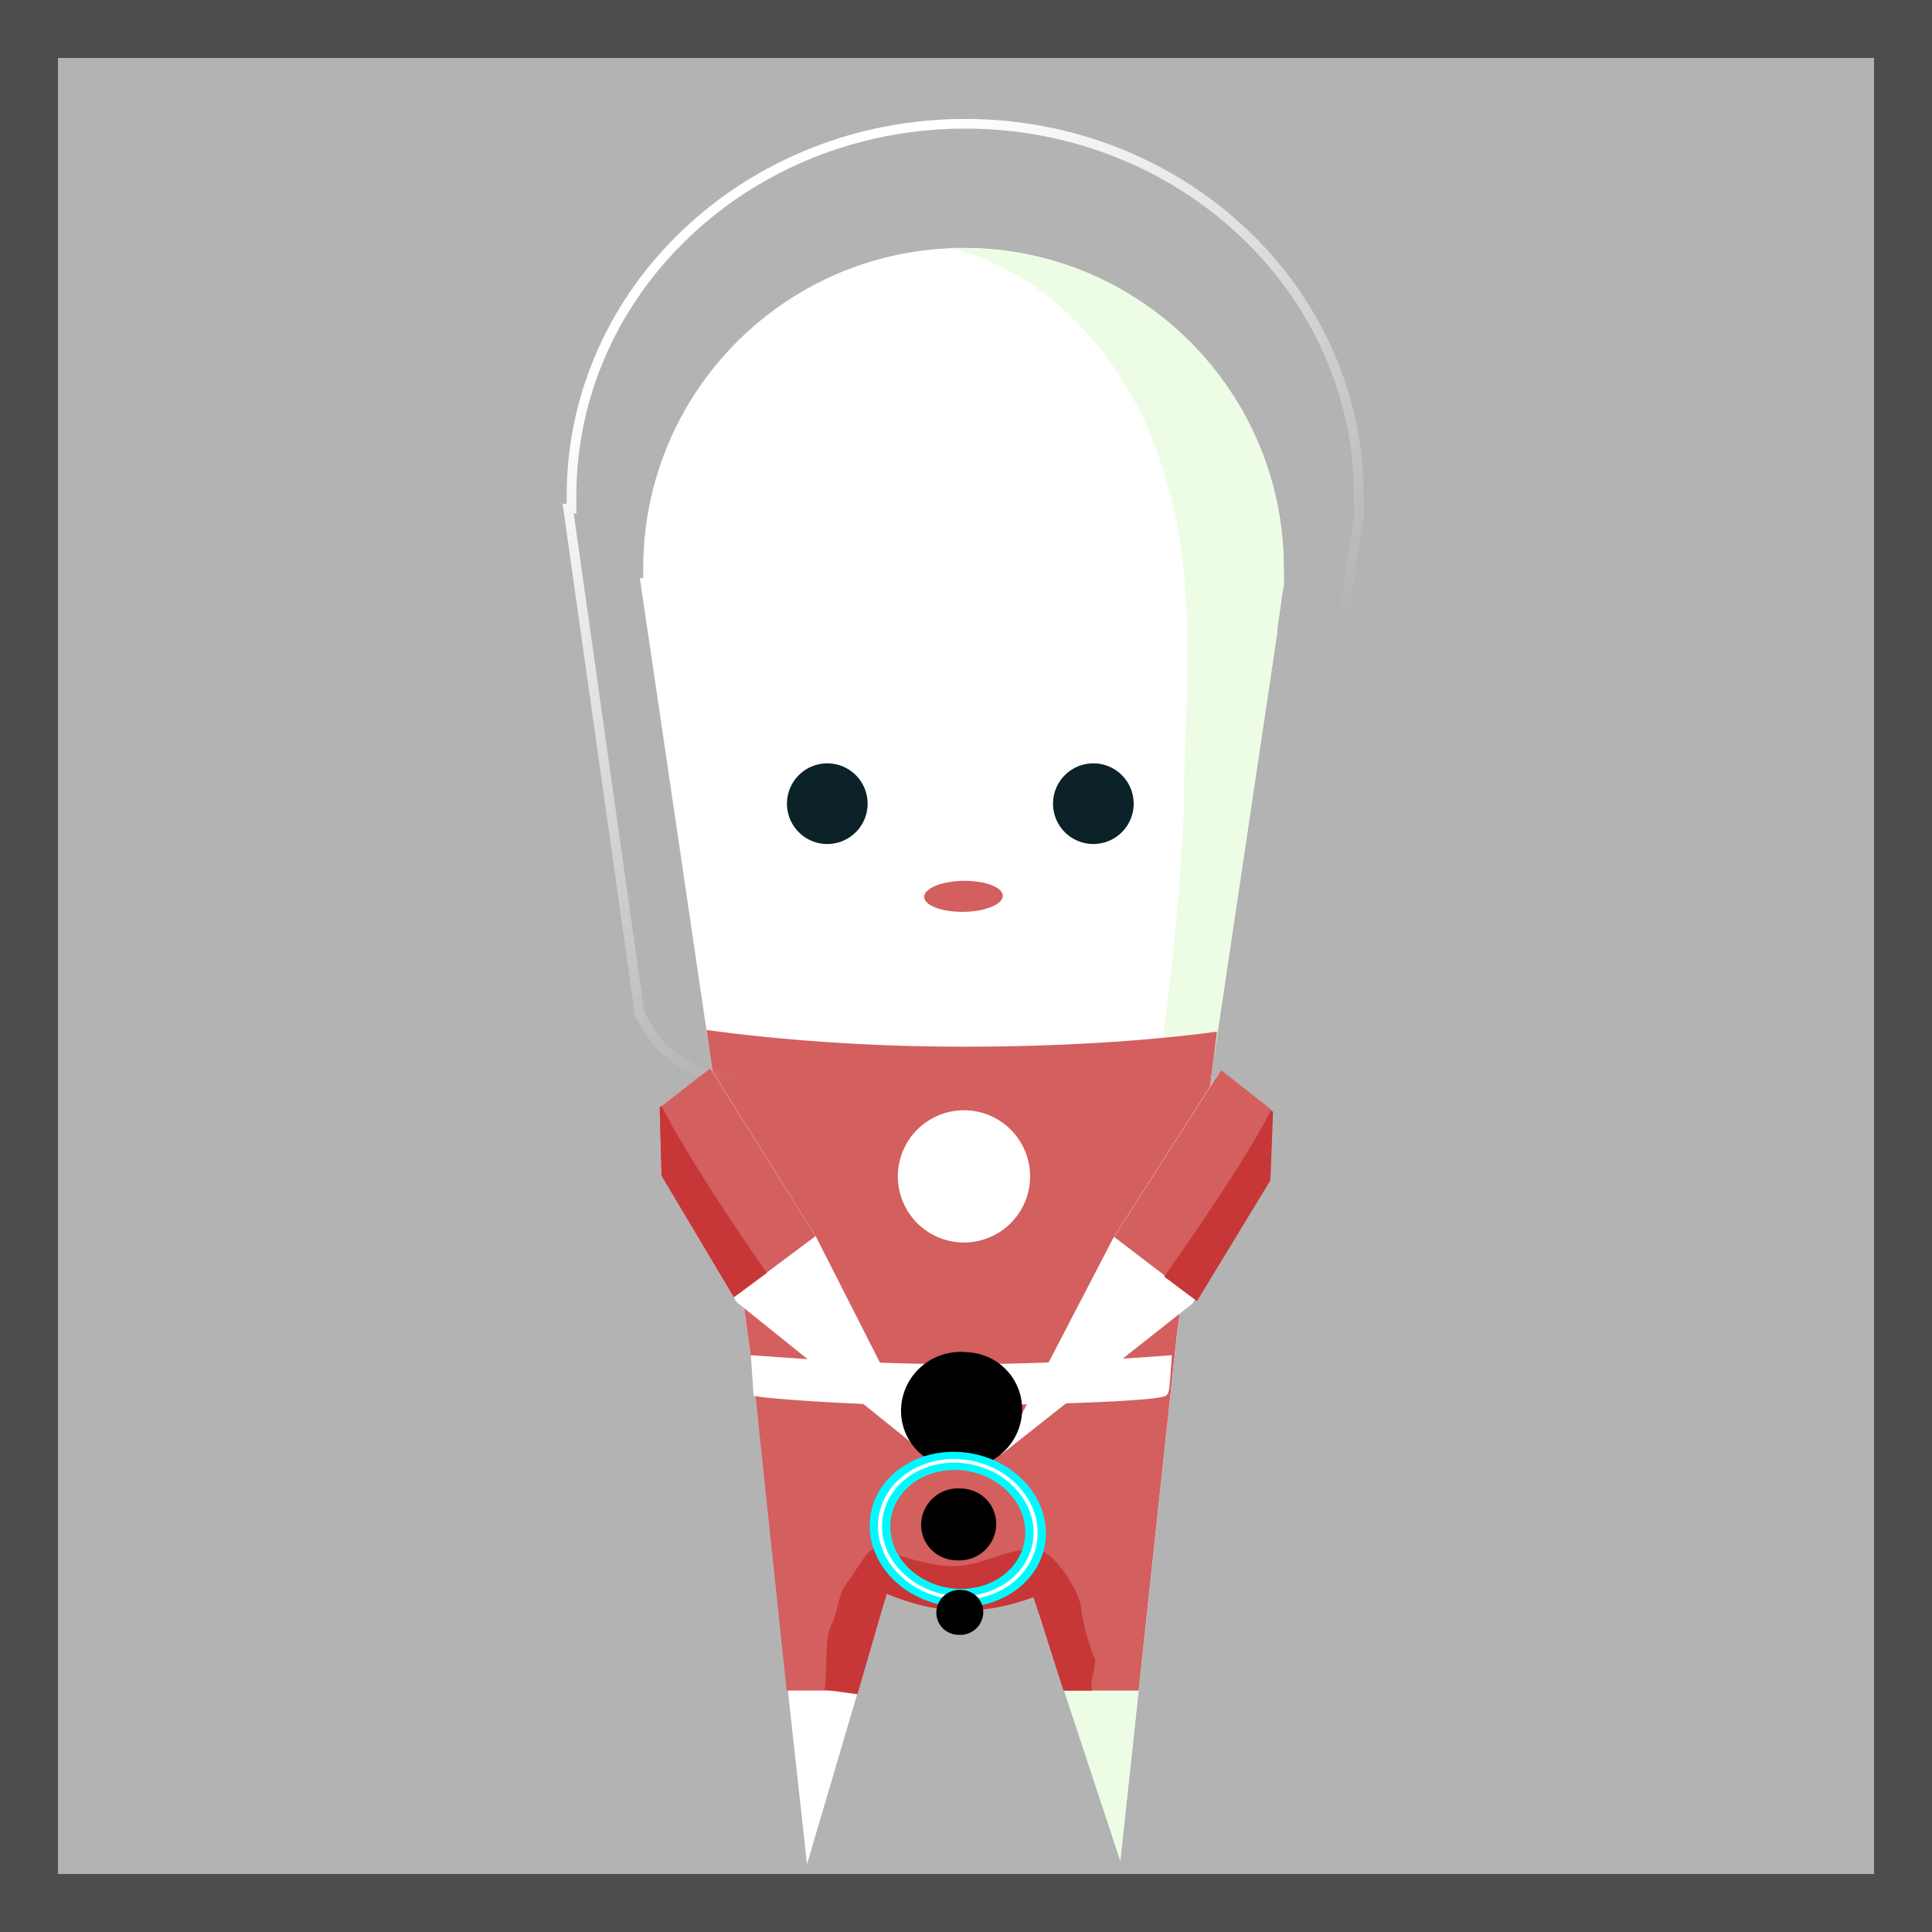 <?xml version="1.0" encoding="UTF-8" standalone="no"?>
<!-- Created with Inkscape (http://www.inkscape.org/) -->

<svg
   xmlns:dc="http://purl.org/dc/elements/1.1/"
   xmlns:cc="http://creativecommons.org/ns#"
   xmlns:rdf="http://www.w3.org/1999/02/22-rdf-syntax-ns#"
   xmlns:svg="http://www.w3.org/2000/svg"
   xmlns="http://www.w3.org/2000/svg"
   xmlns:xlink="http://www.w3.org/1999/xlink"
   xmlns:sodipodi="http://sodipodi.sourceforge.net/DTD/sodipodi-0.dtd"
   xmlns:inkscape="http://www.inkscape.org/namespaces/inkscape"
   width="100"
   height="100"
   id="svg2"
   version="1.1"
   inkscape:version="0.48.1 r9760"
   sodipodi:docname="shoot.svg"
   inkscape:export-filename="0004.png"
   inkscape:export-xdpi="90"
   inkscape:export-ydpi="90"
   style="display:inline">
  <defs
     id="defs4">
    <linearGradient
       inkscape:collect="always"
       id="linearGradient3942">
      <stop
         style="stop-color:#ffffff;stop-opacity:1;"
         offset="0"
         id="stop3944" />
      <stop
         style="stop-color:#ffffff;stop-opacity:0;"
         offset="1"
         id="stop3946" />
    </linearGradient>
    <filter
       inkscape:collect="always"
       id="filter4320"
       x="-0.168"
       width="1.336"
       y="-0.168"
       height="1.336"
       color-interpolation-filters="sRGB">
      <feGaussianBlur
         inkscape:collect="always"
         stdDeviation="0.21"
         id="feGaussianBlur4322" />
    </filter>
    <linearGradient
       inkscape:collect="always"
       xlink:href="#linearGradient3942-3"
       id="linearGradient3090-1"
       gradientUnits="userSpaceOnUse"
       gradientTransform="matrix(0.761,0.04,-0.04,0.761,-35.362,-27.974)"
       x1="67.625"
       y1="38.5"
       x2="81.488"
       y2="58.169" />
    <linearGradient
       inkscape:collect="always"
       id="linearGradient3942-3">
      <stop
         style="stop-color:#ffffff;stop-opacity:1;"
         offset="0"
         id="stop3944-81" />
      <stop
         style="stop-color:#ffffff;stop-opacity:0;"
         offset="1"
         id="stop3946-3" />
    </linearGradient>
    <filter
       inkscape:collect="always"
       id="filter4320-0"
       x="-0.168"
       width="1.336"
       y="-0.168"
       height="1.336"
       color-interpolation-filters="sRGB">
      <feGaussianBlur
         inkscape:collect="always"
         stdDeviation="0.21"
         id="feGaussianBlur4322-9" />
    </filter>
    <linearGradient
       inkscape:collect="always"
       xlink:href="#linearGradient3942"
       id="linearGradient3050"
       gradientUnits="userSpaceOnUse"
       gradientTransform="matrix(2.124,0,0,2.124,-102.478,-70.675)"
       x1="67.625"
       y1="38.5"
       x2="81.488"
       y2="58.169" />
    <linearGradient
       gradientTransform="matrix(2.763,0,0,2.763,4.369,-65.298)"
       y2="11"
       x2="25.159"
       y1="1.312"
       x1="17.469"
       gradientUnits="userSpaceOnUse"
       id="linearGradient3994"
       xlink:href="#linearGradient4203"
       inkscape:collect="always" />
    <filter
       color-interpolation-filters="sRGB"
       height="1.336"
       y="-0.168"
       width="1.336"
       x="-0.168"
       id="filter4320-9"
       inkscape:collect="always">
      <feGaussianBlur
         id="feGaussianBlur4322-7"
         stdDeviation="0.21"
         inkscape:collect="always" />
    </filter>
    <linearGradient
       id="linearGradient4203"
       inkscape:collect="always">
      <stop
         id="stop4205"
         offset="0"
         style="stop-color:#ffffff;stop-opacity:1;" />
      <stop
         id="stop4207"
         offset="1"
         style="stop-color:#ffffff;stop-opacity:0;" />
    </linearGradient>
    <filter
       color-interpolation-filters="sRGB"
       height="1.336"
       y="-0.168"
       width="1.336"
       x="-0.168"
       id="filter4320-9-7"
       inkscape:collect="always">
      <feGaussianBlur
         id="feGaussianBlur4322-7-2"
         stdDeviation="0.21"
         inkscape:collect="always" />
    </filter>
    <linearGradient
       id="linearGradient4203-37"
       inkscape:collect="always">
      <stop
         id="stop4205-3"
         offset="0"
         style="stop-color:#ffffff;stop-opacity:1;" />
      <stop
         id="stop4207-3"
         offset="1"
         style="stop-color:#ffffff;stop-opacity:0;" />
    </linearGradient>
    <linearGradient
       inkscape:collect="always"
       xlink:href="#linearGradient4203-37"
       id="linearGradient3446"
       gradientUnits="userSpaceOnUse"
       gradientTransform="matrix(2.763,0,0,2.623,1.52,2.471)"
       x1="17.469"
       y1="1.312"
       x2="25.159"
       y2="11" />
    <filter
       color-interpolation-filters="sRGB"
       height="1.336"
       y="-0.168"
       width="1.336"
       x="-0.168"
       id="filter4320-9-7-0"
       inkscape:collect="always">
      <feGaussianBlur
         id="feGaussianBlur4322-7-2-8"
         stdDeviation="0.21"
         inkscape:collect="always" />
    </filter>
    <linearGradient
       inkscape:collect="always"
       xlink:href="#linearGradient4203-37-5"
       id="linearGradient3446-1"
       gradientUnits="userSpaceOnUse"
       gradientTransform="matrix(2.763,0,0,2.623,1.52,2.471)"
       x1="17.469"
       y1="1.312"
       x2="25.159"
       y2="11" />
    <linearGradient
       id="linearGradient4203-37-5"
       inkscape:collect="always">
      <stop
         id="stop4205-3-9"
         offset="0"
         style="stop-color:#ffffff;stop-opacity:1;" />
      <stop
         id="stop4207-3-9"
         offset="1"
         style="stop-color:#ffffff;stop-opacity:0;" />
    </linearGradient>
  </defs>
  <sodipodi:namedview
     id="base"
     pagecolor="#ffffff"
     bordercolor="#666666"
     borderopacity="1.0"
     inkscape:pageopacity="0.0"
     inkscape:pageshadow="2"
     inkscape:zoom="0.99999995"
     inkscape:cx="-36.498313"
     inkscape:cy="149.10186"
     inkscape:document-units="px"
     inkscape:current-layer="layer6"
     showgrid="false"
     inkscape:showpageshadow="false"
     inkscape:window-width="1440"
     inkscape:window-height="833"
     inkscape:window-x="0"
     inkscape:window-y="0"
     inkscape:window-maximized="1"
     inkscape:snap-bbox="true"
     inkscape:bbox-nodes="true"
     inkscape:snap-global="false"
     showguides="true"
     inkscape:guide-bbox="true" />
  <g
     inkscape:label="bg (ignore)"
     inkscape:groupmode="layer"
     id="layer1"
     transform="translate(0,-952.362)"
     style="display:inline"
     sodipodi:insensitive="true">
    <rect
       style="fill:#4d4d4d;fill-opacity:1;stroke:none"
       id="rect6615"
       width="100"
       height="100"
       x="0"
       y="952.362" />
    <rect
       y="955.362"
       x="3"
       height="94"
       width="94"
       id="rect3821"
       style="fill:#b3b3b3;fill-opacity:1;stroke:none" />
  </g>
  <g
     inkscape:groupmode="layer"
     id="layer2"
     inkscape:label="0001"
     style="display:none"
     sodipodi:insensitive="true">
    <path
       style="fill:#ffffff;fill-opacity:1;stroke:none"
       d="m 22.624,55.558 15.436,-3.298 c 0,0 6.892,2.235 -0.316,6.757 z"
       id="path3952"
       inkscape:connector-curvature="0"
       sodipodi:nodetypes="cccc" />
    <path
       inkscape:connector-curvature="0"
       style="fill:#ffffff;fill-opacity:1;stroke:none"
       d="m 61.882,11.106 c -7.699,0 -14.183,5.2 -16.131,12.28 -6.126,9.001 -9.819,31.013 -9.426,31.996 l 0.199,5.842 c 0,0 0.317,4.434 0.664,6.704 l 0.066,0 c -0.041,0.448 -0.066,0.869 -0.066,1.328 0,3.233 1.076,6.21 2.854,8.63 l 3.518,15.533 3.253,-10.422 c 1.555,0.564 3.229,0.863 4.979,0.863 1.132,0 2.195,-0.155 3.253,-0.398 l 4.979,13.143 1.261,-15.865 -0.199,-0.066 c 0,0 -0.49,-6.568 2.124,-17.458 l 0.664,0.199 1.66,0.996 c -0.031,-0.087 -0.034,-0.179 -0.066,-0.266 L 77.016,69.189 65.333,55.78 c 1.159,-5.187 3.551,-9.526 7.036,-15.002 3.782,-3.067 6.24,-7.695 6.24,-12.944 0,-9.239 -7.489,-16.728 -16.728,-16.728 z"
       id="path8728"
       sodipodi:nodetypes="ccccccscccscccccccccccscc" />
    <path
       style="fill:#c83737;fill-opacity:1;stroke:none"
       d="m 38.027,52.285 -5.551,0.835 c 0.098,0.521 0.261,1.097 0.261,1.655 0,1.121 -0.326,2.106 -0.697,3.048 l 5.725,1.168 c 7.208,-4.522 0.261,-6.707 0.261,-6.707 z"
       id="path3954"
       inkscape:connector-curvature="0"
       sodipodi:nodetypes="ccsccc" />
    <path
       style="fill:#e6fbd8;fill-opacity:1;stroke:none"
       d="m 61.882,11.106 c 1.022,1.548 6.327,3.183 6.564,5.111 9.06,7.223 7.403,17.847 -1.923,24.69 -2.449,5.141 -5.78,8.424 -4.999,14.276 -0.057,6.538 -0.843,13.687 -4.62,19.582 -2.379,4.08 -7.184,5.732 -11.351,7.302 -1.446,0.362 -2.913,0.607 -4.381,0.863 l 2.143,13.937 3.499,-13.871 c 1.555,0.564 3.229,0.863 4.979,0.863 1.132,0 2.195,-0.155 3.253,-0.398 l 4.979,13.143 1.261,-15.865 -0.199,-0.066 c 0,0 -0.49,-6.568 2.124,-17.458 l 0.664,0.199 1.66,0.996 c -0.031,-0.087 -0.034,-0.179 -0.066,-0.266 L 77.016,69.189 65.333,55.78 c 1.159,-5.187 3.551,-9.526 7.036,-15.002 3.782,-3.067 6.24,-7.695 6.24,-12.944 0,-9.239 -7.489,-16.728 -16.728,-16.728 z"
       id="path8771"
       inkscape:connector-curvature="0"
       sodipodi:nodetypes="cccccccccscccccccccccscc" />
    <path
       inkscape:connector-curvature="0"
       style="fill:#d35f5f;fill-opacity:1;stroke:none"
       d="m 36.922,48.213 c -0.309,2.337 -0.597,7.169 -0.597,7.169 l 0.199,5.842 c 0,0 0.317,4.434 0.664,6.704 l 0.066,0 c -0.041,0.448 -0.066,0.869 -0.066,1.328 0,3.233 1.076,6.21 2.854,8.63 l 1.792,7.833 c 0.858,0.342 2.093,0.638 3.916,0.664 l 1.062,-3.385 c 1.555,0.564 3.229,0.863 4.979,0.863 1.132,0 2.195,-0.155 3.253,-0.398 l 1.726,4.58 c 0.798,0.09 2.057,0.117 3.916,0 l 0.597,-7.302 -0.199,-0.066 c 0,0 -0.49,-6.568 2.124,-17.458 l 0.664,0.199 1.66,0.996 c -0.031,-0.087 -0.034,-0.179 -0.066,-0.266 L 67.657,65.14 c 0.22,-1.636 1.093,-3.04 2.323,-4.049 L 65.333,55.78 c 0.12,-0.538 0.252,-1.072 0.398,-1.593 -0.332,0.121 -0.66,0.234 -0.996,0.332 -3.368,0.94 -6.9,0.624 -10.355,0.664 -2.474,-0.158 -4.945,-0.639 -7.435,-0.664 -1.479,-1.161 -3.449,-0.761 -5.178,-1.062 -1.777,-0.909 -3.254,-2.35 -4.381,-3.983 -0.013,-0.495 -0.194,-0.915 -0.465,-1.261 z"
       id="path3089"
       sodipodi:nodetypes="cccccsccccsccccccccccccccccccc" />
    <path
       sodipodi:type="arc"
       style="fill:#0b2228;fill-opacity:1;stroke:none"
       id="path8759"
       sodipodi:cx="71.125"
       sodipodi:cy="48.375"
       sodipodi:rx="1.375"
       sodipodi:ry="1.375"
       d="m 72.5,48.375 a 1.375,1.375 0 1 1 -2.75,0 1.375,1.375 0 1 1 2.75,0 z"
       transform="matrix(1.324,0,0,1.324,-51.397,-30.367)" />
    <path
       transform="matrix(1.531,0,0,1.531,-56.033,-38.259)"
       d="m 72.5,48.375 a 1.375,1.375 0 1 1 -2.75,0 1.375,1.375 0 1 1 2.75,0 z"
       sodipodi:ry="1.375"
       sodipodi:rx="1.375"
       sodipodi:cy="48.375"
       sodipodi:cx="71.125"
       id="path8761"
       style="fill:#0b2228;fill-opacity:1;stroke:none"
       sodipodi:type="arc" />
    <path
       sodipodi:type="arc"
       style="fill:#d35f5f;fill-opacity:1;stroke:none"
       id="path8782"
       sodipodi:cx="71.125"
       sodipodi:cy="48.375"
       sodipodi:rx="1.375"
       sodipodi:ry="1.375"
       d="m 72.5,48.375 a 1.375,1.375 0 1 1 -2.75,0 1.375,1.375 0 1 1 2.75,0 z"
       transform="matrix(1.427,0.438,-0.173,0.562,-48.12,-17.516)" />
    <path
       inkscape:connector-curvature="0"
       style="fill:#c83737;fill-opacity:1;stroke:none"
       d="m 62.346,60.361 c -0.933,0.089 -1.824,0.497 -2.522,1.328 -1.638,3.105 -1.62,6.762 -2.589,10.09 -0.302,3.108 0.564,7.006 -2.323,9.161 -2.974,3.463 -7.93,-1.978 -10.555,0.863 -0.659,1.355 -0.883,2.823 -1.062,4.315 0.678,0.138 1.464,0.251 2.456,0.266 l 1.062,-3.385 c 1.555,0.564 3.229,0.863 4.979,0.863 1.132,0 2.195,-0.155 3.253,-0.398 l 1.726,4.58 c 0.798,0.09 2.057,0.117 3.916,0 l 0.597,-7.302 -0.199,-0.066 c 0,0 -0.49,-6.568 2.124,-17.458 l 0.664,0.199 1.66,0.996 c -0.031,-0.087 -0.034,-0.179 -0.066,-0.266 L 67.657,65.14 c 0.114,-0.85 0.438,-1.622 0.863,-2.323 -1.828,-1.402 -4.165,-2.648 -6.173,-2.456 z"
       id="path3140" />
    <path
       style="fill:#ffffff;fill-opacity:1;stroke:none"
       d="M 53.483,74.075 C 46.821,73.501 42.151,72.747 38.666,71.683 l -1.275,-0.389 -0.083,-0.888 c -0.046,-0.488 -0.055,-0.916 -0.02,-0.951 0.035,-0.035 0.586,0.095 1.225,0.288 3.392,1.023 8.371,1.795 15.101,2.343 1.825,0.149 3.363,0.27 3.419,0.27 0.056,0 0.101,0.448 0.101,0.996 l 0,0.996 -0.431,-0.015 c -0.237,-0.009 -1.686,-0.124 -3.219,-0.256 z"
       id="path3150"
       inkscape:connector-curvature="0" />
    <path
       style="fill:#e6fbd8;fill-opacity:1;stroke:none"
       d="m 58.03,74.381 -0.763,-0.048 0,-1.009 0,-1.009 1.215,0.086 c 0.668,0.047 1.594,0.086 2.058,0.086 0.839,0 0.843,0.002 0.843,0.38 0,0.209 -0.038,0.657 -0.084,0.996 l -0.084,0.616 -1.21,-0.025 c -0.666,-0.014 -1.554,-0.047 -1.973,-0.073 z"
       id="path3152"
       inkscape:connector-curvature="0" />
    <path
       style="fill:none;stroke:url(#linearGradient3050);stroke-width:0.5;stroke-miterlimit:4;stroke-opacity:1;stroke-dasharray:none"
       d="M 60.598,3.92 C 43.622,5.405 38.883,24.732 34.244,38.04 28.173,52 45.835,58.073 56.681,56.693 63.565,56.515 70.911,56.276 71.75,48.196 76.525,39.295 86.894,30.266 82.304,18.524 79.472,9.4 70.148,2.986 60.598,3.92 z"
       id="path3930"
       inkscape:connector-curvature="0" />
    <path
       sodipodi:type="arc"
       style="fill:#ffffff;fill-opacity:1;stroke:none"
       id="path4212"
       sodipodi:cx="75.625"
       sodipodi:cy="62.875"
       sodipodi:rx="1.625"
       sodipodi:ry="1.625"
       d="m 77.25,62.875 a 1.625,1.625 0 1 1 -3.25,0 1.625,1.625 0 1 1 3.25,0 z"
       transform="matrix(2.124,0,0,2.124,-116.152,-72.136)" />
    <g
       transform="matrix(-1.411,-1.048,-1.048,1.411,221.651,56.977)"
       id="g3175">
      <path
         sodipodi:type="arc"
         style="fill:#000000;fill-opacity:1;stroke:none"
         id="path3177"
         sodipodi:cx="91.879684"
         sodipodi:cy="65.484352"
         sodipodi:rx="0.83968931"
         sodipodi:ry="1.1048543"
         d="m 92.719,65.484 a 0.84,1.105 0 1 1 -1.679,0 0.84,1.105 0 1 1 1.679,0 z"
         transform="matrix(1.382,1.013,-1.009,1.389,28.947,-118.721)" />
      <path
         transform="matrix(0.857,0.628,-0.626,0.861,54.286,-46.952)"
         d="m 92.719,65.484 a 0.84,1.105 0 1 1 -1.679,0 0.84,1.105 0 1 1 1.679,0 z"
         sodipodi:ry="1.1048543"
         sodipodi:rx="0.83968931"
         sodipodi:cy="65.484352"
         sodipodi:cx="91.879684"
         id="path3179"
         style="fill:#000000;fill-opacity:1;stroke:none"
         sodipodi:type="arc" />
      <g
         id="g3181"
         transform="matrix(0.375,0.24,-0.359,0.562,92.532,24.943)">
        <path
           transform="matrix(2.532,0,0,2.532,-76.25,-122.302)"
           d="m 51.5,69.5 a 1.5,1.5 0 1 1 -3,0 1.5,1.5 0 1 1 3,0 z"
           sodipodi:ry="1.5"
           sodipodi:rx="1.5"
           sodipodi:cy="69.5"
           sodipodi:cx="50"
           id="path3183"
           style="fill:none;stroke:#00f9ff;stroke-width:0.412;stroke-miterlimit:4;stroke-opacity:1;stroke-dasharray:none;filter:url(#filter4320)"
           sodipodi:type="arc" />
        <path
           sodipodi:type="arc"
           style="fill:none;stroke:#ffffff;stroke-width:0.082;stroke-miterlimit:4;stroke-opacity:1;stroke-dasharray:none"
           id="path3185"
           sodipodi:cx="50"
           sodipodi:cy="69.5"
           sodipodi:rx="1.5"
           sodipodi:ry="1.5"
           d="m 51.5,69.5 a 1.5,1.5 0 1 1 -3,0 1.5,1.5 0 1 1 3,0 z"
           transform="matrix(2.532,0,0,2.532,-76.25,-122.302)" />
      </g>
      <path
         sodipodi:type="arc"
         style="fill:#000000;fill-opacity:1;stroke:none"
         id="path3187"
         sodipodi:cx="91.879684"
         sodipodi:cy="65.484352"
         sodipodi:rx="0.83968931"
         sodipodi:ry="1.1048543"
         d="m 92.719,65.484 a 0.84,1.105 0 1 1 -1.679,0 0.84,1.105 0 1 1 1.679,0 z"
         transform="matrix(0.535,0.392,-0.391,0.538,70.094,-2.632)" />
    </g>
  </g>
  <g
     inkscape:groupmode="layer"
     id="layer4"
     inkscape:label="0002"
     style="display:none"
     transform="translate(0,65)"
     sodipodi:insensitive="true">
    <g
       id="g4082"
       transform="matrix(2.818,0.115,-0.115,2.818,6.394,-68.812)"
       inkscape:transform-center-x="4.2238425"
       inkscape:transform-center-y="-46.831284">
      <path
         sodipodi:nodetypes="cccccc"
         inkscape:connector-curvature="0"
         id="path3952-9"
         d="m 9.025,17.327 1.708,2.016 1.841,-0.415 c 0,0 2.473,0.802 -0.113,2.424 l -2.275,-0.433 c -1.115,-0.834 -0.984,-2.29 -1.161,-3.592 z"
         style="fill:#ffffff;fill-opacity:1;stroke:none;display:inline" />
      <path
         sodipodi:nodetypes="ccccccscccscccccccccccscc"
         id="path8728-7"
         d="m 21.559,4.288 c -2.762,0 -5.089,1.866 -5.787,4.406 -2.198,3.229 -3.773,11.002 -3.632,11.355 l 0.071,2.096 c 0,0 0.114,1.591 0.238,2.405 l 0.024,0 c -0.015,0.161 -0.024,0.312 -0.024,0.476 0,1.16 0.199,2.228 0.837,3.096 l 1.262,5.573 1.167,-3.739 c 0.558,0.202 1.158,0.31 1.786,0.31 0.406,0 0.787,-0.055 1.167,-0.143 l 1.786,4.716 0.453,-5.692 -0.071,-0.024 c 0,0 -0.176,-2.357 0.762,-6.264 l 0.238,0.071 0.595,0.357 c -0.011,-0.031 -0.012,-0.064 -0.024,-0.095 l 4.144,1.81 -4.192,-4.811 c 0.416,-1.861 1.711,-3.293 2.962,-5.258 1.357,-1.1 2.239,-2.761 2.239,-4.644 0,-3.315 -2.687,-6.002 -6.002,-6.002 z"
         style="fill:#ffffff;fill-opacity:1;stroke:none;display:inline"
         inkscape:connector-curvature="0" />
      <path
         sodipodi:nodetypes="ccsccc"
         inkscape:connector-curvature="0"
         id="path3954-6"
         d="m 12.562,18.938 -1.991,0.3 c 0.035,0.187 0.094,0.394 0.094,0.594 0,0.402 -0.117,0.756 -0.25,1.094 L 12.469,21.344 C 15.055,19.721 12.562,18.938 12.562,18.938 z"
         style="fill:#c83737;fill-opacity:1;stroke:none;display:inline" />
      <path
         sodipodi:nodetypes="cccccccccscccccccccccscc"
         inkscape:connector-curvature="0"
         id="path8771-08"
         d="m 21.434,4.413 c 0.367,0.556 2.27,1.142 2.355,1.834 3.251,2.591 2.344,6.153 -1.002,8.608 -0.879,1.845 -2.074,3.022 -1.794,5.122 -0.021,2.346 -0.302,4.911 -1.658,7.026 -0.854,1.464 -2.577,2.056 -4.073,2.62 -0.519,0.13 -1.045,0.218 -1.572,0.31 l 0.769,5 1.255,-4.977 c 0.558,0.202 1.158,0.31 1.786,0.31 0.406,0 0.787,-0.055 1.167,-0.143 l 1.786,4.716 0.453,-5.692 -0.071,-0.024 c 0,0 -0.176,-2.357 0.762,-6.264 l 0.238,0.071 0.595,0.357 c -0.011,-0.031 -0.012,-0.064 -0.024,-0.095 l 4.144,1.81 -4.192,-4.811 c 0.416,-1.861 1.274,-3.418 2.525,-5.383 1.357,-1.1 2.551,-2.511 2.551,-4.394 0,-3.315 -2.187,-5.814 -5.502,-5.814 z"
         style="fill:#e6fbd8;fill-opacity:1;stroke:none;display:inline" />
      <path
         sodipodi:nodetypes="cccccsccccsccccccccccccccccccc"
         id="path3089-5"
         d="m 12.229,17.789 c -0.111,0.839 -0.214,2.572 -0.214,2.572 l 0.071,2.096 c 0,0 0.114,1.591 0.238,2.405 l 0.024,0 c -0.015,0.161 -0.024,0.312 -0.024,0.476 0,1.16 0.324,1.916 0.962,2.784 l 0.643,2.81 c 0.308,0.123 0.751,0.229 1.405,0.238 L 15.715,29.956 c 0.558,0.202 1.158,0.31 1.786,0.31 0.406,0 0.787,-0.055 1.167,-0.143 l 0.619,1.643 c 0.286,0.032 0.738,0.042 1.405,0 l 0.214,-2.62 -0.071,-0.024 c 0,0 -0.176,-2.357 0.762,-6.264 l 0.238,0.071 0.595,0.357 c -0.011,-0.031 -0.012,-0.064 -0.024,-0.095 l 0.786,0.357 c 0.079,-0.587 0.392,-1.091 0.834,-1.453 l -1.667,-1.905 c 0.043,-0.193 0.09,-0.384 0.143,-0.572 -0.119,0.043 -0.237,0.084 -0.357,0.119 -1.208,0.337 -2.413,0.536 -3.653,0.551 -0.888,-0.057 -1.774,-0.229 -2.667,-0.238 -0.531,-0.417 -1.238,-0.273 -1.858,-0.381 -0.638,-0.326 -1.167,-0.843 -1.572,-1.429 -0.005,-0.178 -0.069,-0.328 -0.167,-0.453 z"
         style="fill:#d35f5f;fill-opacity:1;stroke:none;display:inline"
         inkscape:connector-curvature="0" />
      <path
         transform="matrix(0.475,0,0,0.248,-19.521,0.278)"
         d="m 72.5,48.375 a 1.375,1.375 0 1 1 -2.75,0 1.375,1.375 0 1 1 2.75,0 z"
         sodipodi:ry="1.375"
         sodipodi:rx="1.375"
         sodipodi:cy="48.375"
         sodipodi:cx="71.125"
         id="path8759-7"
         style="fill:#0b2228;fill-opacity:1;stroke:none;display:inline"
         sodipodi:type="arc" />
      <path
         sodipodi:type="arc"
         style="fill:#0b2228;fill-opacity:1;stroke:none;display:inline"
         id="path8761-8"
         sodipodi:cx="71.125"
         sodipodi:cy="48.375"
         sodipodi:rx="1.375"
         sodipodi:ry="1.375"
         d="m 72.5,48.375 a 1.375,1.375 0 1 1 -2.75,0 1.375,1.375 0 1 1 2.75,0 z"
         transform="matrix(0.549,0,0,0.277,-21.185,-0.355)" />
      <path
         transform="matrix(0.512,0.157,-0.062,0.202,-18.345,-6.106)"
         d="m 72.5,48.375 a 1.375,1.375 0 1 1 -2.75,0 1.375,1.375 0 1 1 2.75,0 z"
         sodipodi:ry="1.375"
         sodipodi:rx="1.375"
         sodipodi:cy="48.375"
         sodipodi:cx="71.125"
         id="path8782-0"
         style="fill:#d35f5f;fill-opacity:1;stroke:none;display:inline"
         sodipodi:type="arc" />
      <path
         id="path3140-1"
         d="m 21.288,21.835 c -0.335,0.032 -0.654,0.178 -0.905,0.476 -0.588,1.114 -0.581,2.426 -0.929,3.62 -0.108,1.115 0.202,2.514 -0.834,3.287 -1.067,1.242 -2.845,-0.71 -3.787,0.31 -0.236,0.486 -0.317,1.013 -0.381,1.548 0.243,0.049 0.525,0.09 0.881,0.095 l 0.381,-1.215 c 0.558,0.202 1.158,0.31 1.786,0.31 0.406,0 0.787,-0.055 1.167,-0.143 l 0.619,1.643 c 0.286,0.032 0.738,0.042 1.405,0 l 0.214,-2.62 -0.071,-0.024 c 0,0 -0.176,-2.357 0.762,-6.264 l 0.238,0.071 0.595,0.357 c -0.011,-0.031 -0.012,-0.064 -0.024,-0.095 l 0.786,0.357 c 0.041,-0.305 0.157,-0.582 0.31,-0.834 -0.656,-0.503 -1.494,-0.95 -2.215,-0.881 z"
         style="fill:#c83737;fill-opacity:1;stroke:none;display:inline"
         inkscape:connector-curvature="0" />
      <path
         inkscape:connector-curvature="0"
         id="path3150-2"
         d="m 18.108,26.755 c -2.39,-0.206 -4.066,-0.477 -5.316,-0.858 l -0.458,-0.14 -0.03,-0.319 c -0.016,-0.175 -0.02,-0.329 -0.007,-0.341 0.012,-0.012 0.21,0.034 0.44,0.103 1.217,0.367 3.003,0.644 5.418,0.841 0.655,0.053 1.207,0.097 1.227,0.097 0.02,0 0.036,0.161 0.036,0.357 l 0,0.357 -0.155,-0.005 c -0.085,-0.003 -0.605,-0.044 -1.155,-0.092 z"
         style="fill:#ffffff;fill-opacity:1;stroke:none;display:inline" />
      <path
         inkscape:connector-curvature="0"
         id="path3152-2"
         d="m 19.739,26.865 -0.274,-0.017 0,-0.362 0,-0.362 0.436,0.031 c 0.24,0.017 0.572,0.031 0.738,0.031 0.301,0 0.302,6.51e-4 0.302,0.136 0,0.075 -0.014,0.236 -0.03,0.357 l -0.03,0.221 -0.434,-0.009 c -0.239,-0.005 -0.557,-0.017 -0.708,-0.026 z"
         style="fill:#e6fbd8;fill-opacity:1;stroke:none;display:inline" />
      <path
         inkscape:connector-curvature="0"
         id="path3930-7"
         d="m 21.658,1.83 c -6.11,0.212 -8.173,7.047 -10.086,11.727 -2.439,4.887 3.775,7.396 7.687,7.107 2.47,0.066 5.106,0.119 5.559,-2.76 1.879,-3.099 5.764,-6.138 4.341,-10.432 -0.843,-3.322 -4.062,-5.796 -7.502,-5.642 z"
         style="fill:none;stroke:url(#linearGradient3090-1);stroke-width:0.177;stroke-miterlimit:4;stroke-opacity:1;stroke-dasharray:none;display:inline" />
      <path
         transform="matrix(0.762,0,0,0.762,-42.754,-25.703)"
         d="m 77.25,62.875 a 1.625,1.625 0 1 1 -3.25,0 1.625,1.625 0 1 1 3.25,0 z"
         sodipodi:ry="1.625"
         sodipodi:rx="1.625"
         sodipodi:cy="62.875"
         sodipodi:cx="75.625"
         id="path4212-67"
         style="fill:#ffffff;fill-opacity:1;stroke:none;display:inline"
         sodipodi:type="arc" />
      <g
         id="g3175-0"
         transform="matrix(0.131,-0.617,-0.617,-0.131,37.982,82.099)"
         style="display:inline">
        <path
           transform="matrix(1.382,1.013,-1.009,1.389,28.947,-118.721)"
           d="m 92.719,65.484 a 0.84,1.105 0 1 1 -1.679,0 0.84,1.105 0 1 1 1.679,0 z"
           sodipodi:ry="1.1048543"
           sodipodi:rx="0.83968931"
           sodipodi:cy="65.484352"
           sodipodi:cx="91.879684"
           id="path3177-1"
           style="fill:#000000;fill-opacity:1;stroke:none"
           sodipodi:type="arc" />
        <path
           sodipodi:type="arc"
           style="fill:#000000;fill-opacity:1;stroke:none"
           id="path3179-1"
           sodipodi:cx="91.879684"
           sodipodi:cy="65.484352"
           sodipodi:rx="0.83968931"
           sodipodi:ry="1.1048543"
           d="m 92.719,65.484 a 0.84,1.105 0 1 1 -1.679,0 0.84,1.105 0 1 1 1.679,0 z"
           transform="matrix(0.857,0.628,-0.626,0.861,54.286,-46.952)" />
        <g
           transform="matrix(0.375,0.24,-0.359,0.562,92.532,24.943)"
           id="g3181-6">
          <path
             sodipodi:type="arc"
             style="fill:none;stroke:#00f9ff;stroke-width:0.408;stroke-miterlimit:4;stroke-opacity:1;stroke-dasharray:none;filter:url(#filter4320-0)"
             id="path3183-1"
             sodipodi:cx="50"
             sodipodi:cy="69.5"
             sodipodi:rx="1.5"
             sodipodi:ry="1.5"
             d="m 51.5,69.5 a 1.5,1.5 0 1 1 -3,0 1.5,1.5 0 1 1 3,0 z"
             transform="matrix(2.532,0,0,2.532,-76.25,-122.302)" />
          <path
             transform="matrix(2.532,0,0,2.532,-76.25,-122.302)"
             d="m 51.5,69.5 a 1.5,1.5 0 1 1 -3,0 1.5,1.5 0 1 1 3,0 z"
             sodipodi:ry="1.5"
             sodipodi:rx="1.5"
             sodipodi:cy="69.5"
             sodipodi:cx="50"
             id="path3185-5"
             style="fill:none;stroke:#ffffff;stroke-width:0.082;stroke-miterlimit:4;stroke-opacity:1;stroke-dasharray:none"
             sodipodi:type="arc" />
        </g>
        <path
           transform="matrix(0.535,0.392,-0.391,0.538,70.094,-2.632)"
           d="m 92.719,65.484 a 0.84,1.105 0 1 1 -1.679,0 0.84,1.105 0 1 1 1.679,0 z"
           sodipodi:ry="1.1048543"
           sodipodi:rx="0.83968931"
           sodipodi:cy="65.484352"
           sodipodi:cx="91.879684"
           id="path3187-9"
           style="fill:#000000;fill-opacity:1;stroke:none"
           sodipodi:type="arc" />
      </g>
    </g>
  </g>
  <g
     inkscape:groupmode="layer"
     id="layer3"
     inkscape:label="base"
     style="display:none"
     sodipodi:insensitive="true">
    <g
       transform="translate(2.001,64.909)"
       style="display:inline"
       inkscape:label="1_S_(replace)"
       id="layer4-2">
      <g
         transform="translate(-2,0)"
         id="g4014">
        <path
           style="fill:#ffffff;fill-opacity:1;stroke:none"
           d="m 52.72,-54.074 c -9.155,0 -16.577,7.422 -16.577,16.577 0,0.171 -0.005,0.348 0,0.518 l -0.173,0 3.713,27.197 -13.814,14.592 14.937,-6.217 1.036,7.684 2.778,25.309 4.13,-13.999 c 1.24,0.513 2.546,0.863 3.972,0.863 1.287,0 2.486,-0.268 3.626,-0.691 l 4.49,13.642 2.936,-27.284 0.777,-5.698 15.282,6.389 -14.16,-14.937 3.281,-24.003 c 0.011,-0.055 -0.011,-0.117 0,-0.173 l 0.259,-1.813 c 0.014,-0.169 0.078,-0.348 0.086,-0.518 0.014,-0.282 0,-0.578 0,-0.863 0,-9.155 -7.422,-16.577 -16.577,-16.577 z"
           id="path3186"
           inkscape:connector-curvature="0"
           sodipodi:nodetypes="ssccccccccsccccccccccss" />
        <path
           style="fill:#edfce4;fill-opacity:1;stroke:none"
           d="m 52.029,-54.074 c 5.222,1.244 9.268,5.992 10.879,11.052 2.065,5.873 1.242,12.209 1.209,18.304 -0.627,12.534 -3.005,24.808 -4.749,37.213 -0.678,2.147 -1.679,4.191 -2.763,6.13 l 4.231,12.778 2.936,-27.284 0.777,-5.698 15.282,6.389 -14.16,-14.937 3.281,-24.003 c 0.011,-0.055 -0.011,-0.117 0,-0.173 l 0.259,-1.813 c 0.014,-0.169 0.078,-0.348 0.086,-0.518 0.014,-0.282 0,-0.578 0,-0.863 0,-9.155 -7.422,-16.577 -16.577,-16.577 -0.228,0 -0.465,-0.009 -0.691,0 z"
           id="path4221"
           inkscape:connector-curvature="0" />
        <path
           style="fill:#d35f5f;fill-opacity:1;stroke:none"
           d="m 39.423,-11.595 0.259,1.813 -5.698,6.044 2.418,4.144 4.403,-1.813 1.036,7.684 1.727,16.318 3.54,0 1.64,-5.008 c 1.24,0.513 2.546,0.863 3.972,0.863 1.287,0 2.486,-0.268 3.626,-0.691 l 1.554,4.835 3.885,0 1.986,-18.477 0.777,-5.698 4.231,1.727 2.504,-4.403 -5.612,-5.871 0.173,-1.381 c -3.742,0.499 -8.235,0.777 -13.124,0.777 -4.973,0 -9.518,-0.349 -13.296,-0.863 z"
           id="path3218"
           inkscape:connector-curvature="0" />
        <path
           transform="matrix(1.518,0,0,1.518,-48.527,-102.743)"
           d="m 72.5,48.375 a 1.375,1.375 0 1 1 -2.75,0 1.375,1.375 0 1 1 2.75,0 z"
           sodipodi:ry="1.375"
           sodipodi:rx="1.375"
           sodipodi:cy="48.375"
           sodipodi:cx="71.125"
           id="path8761-1"
           style="fill:#0b2228;fill-opacity:1;stroke:none;display:inline"
           sodipodi:type="arc" />
        <path
           sodipodi:type="arc"
           style="fill:#d35f5f;fill-opacity:1;stroke:none;display:inline"
           id="path8782-8"
           sodipodi:cx="71.125"
           sodipodi:cy="48.375"
           sodipodi:rx="1.375"
           sodipodi:ry="1.375"
           d="m 72.5,48.375 a 1.375,1.375 0 1 1 -2.75,0 1.375,1.375 0 1 1 2.75,0 z"
           transform="matrix(1.479,-0.023,0.009,0.583,-52.91,-51.081)" />
        <path
           sodipodi:type="arc"
           style="fill:#0b2228;fill-opacity:1;stroke:none;display:inline"
           id="path4041"
           sodipodi:cx="71.125"
           sodipodi:cy="48.375"
           sodipodi:rx="1.375"
           sodipodi:ry="1.375"
           d="m 72.5,48.375 a 1.375,1.375 0 1 1 -2.75,0 1.375,1.375 0 1 1 2.75,0 z"
           transform="matrix(1.518,0,0,1.518,-62.298,-102.743)" />
        <path
           sodipodi:type="arc"
           style="fill:#ffffff;fill-opacity:1;stroke:none;display:inline"
           id="path4212-9"
           sodipodi:cx="75.625"
           sodipodi:cy="62.875"
           sodipodi:rx="1.625"
           sodipodi:ry="1.625"
           d="m 77.25,62.875 a 1.625,1.625 0 1 1 -3.25,0 1.625,1.625 0 1 1 3.25,0 z"
           transform="matrix(2.106,0,0,2.106,-106.522,-136.434)" />
        <path
           style="fill:#c83737;fill-opacity:1;stroke:none"
           d="m 36.488,0.493 -1.208,-2.116 5.253,-3.033 0.272,3.335 z"
           id="path4076"
           inkscape:connector-curvature="0"
           sodipodi:nodetypes="ccccc" />
        <path
           sodipodi:nodetypes="ccccc"
           inkscape:connector-curvature="0"
           id="path4078"
           d="m 68.782,0.127 1.208,-2.116 -5.253,-3.033 -0.272,3.335 z"
           style="fill:#c83737;fill-opacity:1;stroke:none" />
        <path
           style="fill:#c83737;fill-opacity:1;stroke:none"
           d="m 48.139,15.26 c -0.429,-0.013 -1.106,1.378 -1.419,1.714 -0.54,0.673 -0.453,1.53 -0.863,2.27 -0.323,0.799 -0.186,1.772 -0.274,2.626 -0.007,0.188 0.02,0.481 -0.073,0.683 l 1.722,0.231 1.515,-5.195 c 1.24,0.513 2.546,0.863 3.972,0.863 1.287,0 2.486,-0.268 3.626,-0.691 l 1.554,4.835 1.468,0 c -0.129,-0.521 0.171,-1.035 0.168,-1.579 -0.308,-0.765 -0.621,-1.822 -0.726,-2.636 0.004,-0.751 -1.243,-2.715 -1.95,-2.948 -1.253,-0.421 -2.505,0.358 -3.713,0.604 -1.279,0.327 -2.576,-0.092 -3.799,-0.432 -0.366,-0.191 -0.779,-0.332 -1.209,-0.345 z"
           id="path4080"
           inkscape:connector-curvature="0"
           sodipodi:nodetypes="cccccccsccccccccc" />
        <path
           style="fill:#ffffff;fill-opacity:1;stroke:none"
           d="M 47.695,7.766 C 45.002,7.661 41.921,7.427 41.863,7.323 41.852,7.303 41.815,6.826 41.78,6.262 l -0.063,-1.025 1.327,0.095 c 6.869,0.492 12.231,0.492 19.139,-1.05e-4 l 1.321,-0.094 -0.053,0.748 c -0.097,1.363 -0.087,1.337 -0.539,1.428 -1.56,0.314 -10.749,0.527 -15.218,0.353 z"
           id="path4097"
           inkscape:connector-curvature="0" />
        <g
           style="display:inline"
           transform="matrix(-1.947,0.053,-0.386,1.721,230.835,-116.186)"
           id="g3175-9">
          <path
             sodipodi:type="arc"
             style="fill:#000000;fill-opacity:1;stroke:none"
             id="path3177-20"
             sodipodi:cx="91.879684"
             sodipodi:cy="65.484352"
             sodipodi:rx="0.83968931"
             sodipodi:ry="1.1048543"
             d="m 92.719,65.484 a 0.84,1.105 0 1 1 -1.679,0 0.84,1.105 0 1 1 1.679,0 z"
             transform="matrix(1.382,1.013,-1.009,1.389,28.947,-118.721)" />
          <path
             transform="matrix(0.857,0.628,-0.626,0.861,54.286,-46.952)"
             d="m 92.719,65.484 a 0.84,1.105 0 1 1 -1.679,0 0.84,1.105 0 1 1 1.679,0 z"
             sodipodi:ry="1.1048543"
             sodipodi:rx="0.83968931"
             sodipodi:cy="65.484352"
             sodipodi:cx="91.879684"
             id="path3179-9"
             style="fill:#000000;fill-opacity:1;stroke:none"
             sodipodi:type="arc" />
          <g
             id="g3181-6-7"
             transform="matrix(0.375,0.24,-0.359,0.562,92.532,24.943)">
            <path
               transform="matrix(2.532,0,0,2.532,-76.25,-122.302)"
               d="m 51.5,69.5 a 1.5,1.5 0 1 1 -3,0 1.5,1.5 0 1 1 3,0 z"
               sodipodi:ry="1.5"
               sodipodi:rx="1.5"
               sodipodi:cy="69.5"
               sodipodi:cx="50"
               id="path3183-75"
               style="fill:none;stroke:#00f9ff;stroke-width:0.397;stroke-miterlimit:4;stroke-opacity:1;stroke-dasharray:none;filter:url(#filter4320-9)"
               sodipodi:type="arc" />
            <path
               sodipodi:type="arc"
               style="fill:none;stroke:#ffffff;stroke-width:0.079;stroke-miterlimit:4;stroke-opacity:1;stroke-dasharray:none"
               id="path3185-2"
               sodipodi:cx="50"
               sodipodi:cy="69.5"
               sodipodi:rx="1.5"
               sodipodi:ry="1.5"
               d="m 51.5,69.5 a 1.5,1.5 0 1 1 -3,0 1.5,1.5 0 1 1 3,0 z"
               transform="matrix(2.532,0,0,2.532,-76.25,-122.302)" />
          </g>
          <path
             sodipodi:type="arc"
             style="fill:#000000;fill-opacity:1;stroke:none"
             id="path3187-8"
             sodipodi:cx="91.879684"
             sodipodi:cy="65.484352"
             sodipodi:rx="0.83968931"
             sodipodi:ry="1.1048543"
             d="m 92.719,65.484 a 0.84,1.105 0 1 1 -1.679,0 0.84,1.105 0 1 1 1.679,0 z"
             transform="matrix(0.535,0.392,-0.391,0.538,70.094,-2.632)" />
        </g>
        <path
           style="fill:none;stroke:url(#linearGradient3994);stroke-width:0.5;stroke-miterlimit:4;stroke-opacity:1;stroke-dasharray:none"
           d="m 52.806,-61.154 c -11.241,0 -20.376,9.067 -20.376,20.29 0,0.21 -0.006,0.482 0,0.691 l -0.173,0 3.713,27.629 c 0.017,0.039 0.069,0.048 0.086,0.086 0.642,1.416 1.718,2.501 3.195,3.022 0.059,0.006 0.114,0.08 0.173,0.086 4.044,0.427 8.466,0.691 13.383,0.691 4.753,0 9.078,-0.303 13.037,-0.691 1.715,-0.554 3.039,-1.842 3.626,-3.54 l 3.281,-23.83 c 0.014,-0.068 -0.013,-0.104 0,-0.173 l 0.345,-2.245 c 0.017,-0.207 0.076,-0.395 0.086,-0.604 0.017,-0.345 0,-0.773 0,-1.122 0,-11.223 -9.135,-20.29 -20.376,-20.29 z"
           id="path4147"
           inkscape:connector-curvature="0" />
      </g>
    </g>
  </g>
  <g
     inkscape:groupmode="layer"
     id="layer5"
     inkscape:label="0003"
     style="display:inline"
     sodipodi:insensitive="true">
    <path
       style="fill:#ffffff;fill-opacity:1;stroke:none"
       d="m 49.87,12.834 c -9.155,0 -16.577,7.422 -16.577,16.577 0,0.171 -0.005,0.348 0,0.518 l -0.173,0 3.713,25.197 1.122,8.375 1.036,7.684 2.778,25.309 4.13,-13.999 c 1.24,0.513 2.546,0.863 3.972,0.863 1.287,0 2.486,-0.268 3.626,-0.691 l 4.49,13.642 2.936,-27.284 0.777,-5.698 1.122,-8.548 3.281,-22.003 c 0.011,-0.055 -0.011,-0.117 0,-0.173 l 0.259,-1.813 c 0.014,-0.169 0.078,-0.348 0.086,-0.518 0.014,-0.282 0,-0.578 0,-0.863 0,-9.155 -7.422,-16.577 -16.577,-16.577 z"
       id="path3186-3"
       inkscape:connector-curvature="0"
       sodipodi:nodetypes="sscccccccscccccccccss" />
    <path
       style="fill:#edfce4;fill-opacity:1;stroke:none"
       d="m 49.18,12.834 c 5.222,1.244 9.268,5.992 10.879,11.052 2.065,5.873 1.242,12.209 1.209,18.304 -0.627,12.534 -3.005,22.808 -4.749,35.213 -0.678,2.147 -1.679,4.191 -2.763,6.13 l 4.231,12.778 2.936,-27.284 0.777,-5.698 1.122,-8.548 3.281,-22.003 c 0.011,-0.055 -0.011,-0.117 0,-0.173 l 0.259,-1.813 c 0.014,-0.169 0.078,-0.348 0.086,-0.518 0.014,-0.282 0,-0.578 0,-0.863 0,-9.155 -7.422,-16.577 -16.577,-16.577 -0.228,0 -0.465,-0.009 -0.691,0 z"
       id="path4221-8"
       inkscape:connector-curvature="0"
       sodipodi:nodetypes="cccccccccccccssc" />
    <path
       style="fill:#d35f5f;fill-opacity:1;stroke:none"
       d="m 36.574,53.314 0.259,1.813 1.122,8.375 1.036,7.684 1.727,16.318 3.54,0 1.64,-5.008 c 1.24,0.513 2.546,0.863 3.972,0.863 1.287,0 2.486,-0.268 3.626,-0.691 l 1.554,4.835 3.885,0 1.986,-18.477 0.777,-5.698 1.122,-8.548 0.173,-1.381 c -3.742,0.499 -8.235,0.777 -13.124,0.777 -4.973,0 -9.518,-0.349 -13.296,-0.863 z"
       id="path3218-8"
       inkscape:connector-curvature="0"
       sodipodi:nodetypes="cccccccscccccccsc" />
    <path
       transform="matrix(1.518,0,0,1.518,-51.376,-31.835)"
       d="m 72.5,48.375 a 1.375,1.375 0 1 1 -2.75,0 1.375,1.375 0 1 1 2.75,0 z"
       sodipodi:ry="1.375"
       sodipodi:rx="1.375"
       sodipodi:cy="48.375"
       sodipodi:cx="71.125"
       id="path8761-1-9"
       style="fill:#0b2228;fill-opacity:1;stroke:none;display:inline"
       sodipodi:type="arc" />
    <path
       sodipodi:type="arc"
       style="fill:#d35f5f;fill-opacity:1;stroke:none;display:inline"
       id="path8782-8-6"
       sodipodi:cx="71.125"
       sodipodi:cy="48.375"
       sodipodi:rx="1.375"
       sodipodi:ry="1.375"
       d="m 72.5,48.375 a 1.375,1.375 0 1 1 -2.75,0 1.375,1.375 0 1 1 2.75,0 z"
       transform="matrix(1.479,-0.023,0.009,0.583,-55.759,19.828)" />
    <path
       sodipodi:type="arc"
       style="fill:#0b2228;fill-opacity:1;stroke:none;display:inline"
       id="path4041-7"
       sodipodi:cx="71.125"
       sodipodi:cy="48.375"
       sodipodi:rx="1.375"
       sodipodi:ry="1.375"
       d="m 72.5,48.375 a 1.375,1.375 0 1 1 -2.75,0 1.375,1.375 0 1 1 2.75,0 z"
       transform="matrix(1.518,0,0,1.518,-65.147,-31.835)" />
    <path
       sodipodi:type="arc"
       style="fill:#ffffff;fill-opacity:1;stroke:none;display:inline"
       id="path4212-9-4"
       sodipodi:cx="75.625"
       sodipodi:cy="62.875"
       sodipodi:rx="1.625"
       sodipodi:ry="1.625"
       d="m 77.25,62.875 a 1.625,1.625 0 1 1 -3.25,0 1.625,1.625 0 1 1 3.25,0 z"
       transform="matrix(2.106,0,0,2.106,-109.371,-71.525)" />
    <path
       style="fill:#c83737;fill-opacity:1;stroke:none"
       d="m 45.29,80.168 c -0.429,-0.013 -1.106,1.378 -1.419,1.714 -0.54,0.673 -0.453,1.53 -0.863,2.27 -0.323,0.799 -0.186,1.772 -0.274,2.626 -0.007,0.188 0.02,0.481 -0.073,0.683 l 1.722,0.231 1.515,-5.195 c 1.24,0.513 2.546,0.863 3.972,0.863 1.287,0 2.486,-0.268 3.626,-0.691 l 1.554,4.835 1.468,0 c -0.129,-0.521 0.171,-1.035 0.168,-1.579 -0.308,-0.765 -0.621,-1.822 -0.726,-2.636 0.004,-0.751 -1.243,-2.715 -1.95,-2.948 -1.253,-0.421 -2.505,0.358 -3.713,0.604 -1.279,0.327 -2.576,-0.092 -3.799,-0.432 -0.366,-0.191 -0.779,-0.332 -1.209,-0.345 z"
       id="path4080-6"
       inkscape:connector-curvature="0"
       sodipodi:nodetypes="cccccccsccccccccc" />
    <path
       style="fill:#ffffff;fill-opacity:1;stroke:none"
       d="m 44.846,72.674 c -2.693,-0.105 -5.774,-0.339 -5.832,-0.443 -0.011,-0.02 -0.048,-0.497 -0.083,-1.061 l -0.063,-1.025 1.327,0.095 c 6.869,0.492 12.231,0.492 19.139,-1.05e-4 l 1.321,-0.094 -0.053,0.748 c -0.097,1.363 -0.087,1.337 -0.539,1.428 -1.56,0.314 -10.749,0.527 -15.218,0.353 z"
       id="path4097-8"
       inkscape:connector-curvature="0" />
    <path
       style="fill:none;stroke:url(#linearGradient3446);stroke-width:0.5;stroke-miterlimit:4;stroke-opacity:1;stroke-dasharray:none"
       d="m 49.957,6.406 c -11.241,0 -20.376,8.609 -20.376,19.265 0,0.199 -0.006,0.458 0,0.656 l -0.173,0 3.713,26.233 c 0.017,0.037 0.069,0.045 0.086,0.082 0.642,1.344 1.718,2.375 3.195,2.869 0.059,0.006 0.114,0.076 0.173,0.082 4.044,0.405 8.466,0.656 13.383,0.656 4.753,0 9.078,-0.288 13.037,-0.656 1.715,-0.526 3.039,-1.749 3.626,-3.361 l 3.281,-22.626 c 0.014,-0.065 -0.013,-0.099 0,-0.164 l 0.345,-2.131 c 0.017,-0.197 0.076,-0.375 0.086,-0.574 0.017,-0.328 0,-0.734 0,-1.066 0,-10.656 -9.135,-19.265 -20.376,-19.265 z"
       id="path4147-2"
       inkscape:connector-curvature="0" />
    <g
       id="g3485"
       transform="matrix(0.991,0.13,-0.13,0.991,7.732,-2.41)">
      <path
         inkscape:transform-center-y="6.1522443"
         inkscape:transform-center-x="-5.9136568"
         sodipodi:nodetypes="ccccccc"
         inkscape:connector-curvature="0"
         id="path3463"
         d="m 50.041,71.871 -10.813,-6.584 -4.695,-5.976 -0.574,-3.499 2.368,-2.338 6.554,7.942 z"
         style="fill:#ffffff;stroke:none" />
      <path
         id="path3471"
         d="m 36.312,53.469 -2.344,2.344 0.562,3.5 4.531,5.75 3.781,-3.688 -6.531,-7.906 z"
         style="fill:#d35f5f;fill-opacity:1;stroke:none"
         inkscape:connector-curvature="0" />
      <path
         id="path3478"
         d="m 34.062,55.719 -0.094,0.094 0.562,3.5 4.531,5.75 1.531,-1.469 c -1.819,-1.995 -5.022,-5.626 -6.531,-7.875 z"
         style="fill:#c83737;fill-opacity:1;stroke:none"
         inkscape:connector-curvature="0" />
    </g>
    <g
       id="g3490"
       transform="matrix(0.993,-0.121,0.121,0.993,-6.522,9.994)">
      <path
         style="fill:#ffffff;stroke:none"
         d="m 49.959,71.871 10.813,-6.584 4.695,-5.976 0.574,-3.499 -2.368,-2.338 -6.554,7.942 z"
         id="path3469"
         inkscape:connector-curvature="0"
         sodipodi:nodetypes="ccccccc"
         inkscape:transform-center-x="5.9136568"
         inkscape:transform-center-y="6.1522443" />
      <path
         inkscape:connector-curvature="0"
         style="fill:#d35f5f;fill-opacity:1;stroke:none"
         d="m 63.693,53.469 2.344,2.344 -0.562,3.5 -4.531,5.75 -3.781,-3.688 6.531,-7.906 z"
         id="path3476" />
      <path
         inkscape:connector-curvature="0"
         style="fill:#c83737;fill-opacity:1;stroke:none"
         d="m 66.014,55.851 0.094,0.094 -0.562,3.5 -4.531,5.75 -1.531,-1.469 c 1.819,-1.995 5.022,-5.626 6.531,-7.875 z"
         id="path3483" />
    </g>
    <g
       style="display:inline"
       transform="matrix(-1.065,1.631,1.195,1.297,67.417,-158.272)"
       id="g3175-9-7">
      <path
         sodipodi:type="arc"
         style="fill:#000000;fill-opacity:1;stroke:none"
         id="path3177-20-1"
         sodipodi:cx="91.879684"
         sodipodi:cy="65.484352"
         sodipodi:rx="0.83968931"
         sodipodi:ry="1.1048543"
         d="m 92.719,65.484 a 0.84,1.105 0 1 1 -1.679,0 0.84,1.105 0 1 1 1.679,0 z"
         transform="matrix(1.382,1.013,-1.009,1.389,28.947,-118.721)" />
      <path
         transform="matrix(0.857,0.628,-0.626,0.861,54.286,-46.952)"
         d="m 92.719,65.484 a 0.84,1.105 0 1 1 -1.679,0 0.84,1.105 0 1 1 1.679,0 z"
         sodipodi:ry="1.1048543"
         sodipodi:rx="0.83968931"
         sodipodi:cy="65.484352"
         sodipodi:cx="91.879684"
         id="path3179-9-7"
         style="fill:#000000;fill-opacity:1;stroke:none"
         sodipodi:type="arc" />
      <g
         id="g3181-6-7-0"
         transform="matrix(0.375,0.24,-0.359,0.562,92.532,24.943)">
        <path
           transform="matrix(2.532,0,0,2.532,-76.25,-122.302)"
           d="m 51.5,69.5 a 1.5,1.5 0 1 1 -3,0 1.5,1.5 0 1 1 3,0 z"
           sodipodi:ry="1.5"
           sodipodi:rx="1.5"
           sodipodi:cy="69.5"
           sodipodi:cx="50"
           id="path3183-75-6"
           style="fill:none;stroke:#00f9ff;stroke-width:0.397;stroke-miterlimit:4;stroke-opacity:1;stroke-dasharray:none;filter:url(#filter4320-9-7)"
           sodipodi:type="arc" />
        <path
           sodipodi:type="arc"
           style="fill:none;stroke:#ffffff;stroke-width:0.079;stroke-miterlimit:4;stroke-opacity:1;stroke-dasharray:none"
           id="path3185-2-3"
           sodipodi:cx="50"
           sodipodi:cy="69.5"
           sodipodi:rx="1.5"
           sodipodi:ry="1.5"
           d="m 51.5,69.5 a 1.5,1.5 0 1 1 -3,0 1.5,1.5 0 1 1 3,0 z"
           transform="matrix(2.532,0,0,2.532,-76.25,-122.302)" />
      </g>
      <path
         sodipodi:type="arc"
         style="fill:#000000;fill-opacity:1;stroke:none"
         id="path3187-8-8"
         sodipodi:cx="91.879684"
         sodipodi:cy="65.484352"
         sodipodi:rx="0.83968931"
         sodipodi:ry="1.1048543"
         d="m 92.719,65.484 a 0.84,1.105 0 1 1 -1.679,0 0.84,1.105 0 1 1 1.679,0 z"
         transform="matrix(0.535,0.392,-0.391,0.538,70.094,-2.632)" />
    </g>
  </g>
  <g
     inkscape:groupmode="layer"
     id="layer6"
     inkscape:label="0004"
     style="display:none"
     sodipodi:insensitive="true">
    <path
       style="fill:#ffffff;fill-opacity:1;stroke:none;display:inline"
       d="m 49.87,12.834 c -9.155,0 -16.577,7.422 -16.577,16.577 0,0.171 -0.005,0.348 0,0.518 l -0.173,0 3.713,25.197 1.122,8.375 1.036,7.684 2.778,25.309 4.13,-13.999 c 1.24,0.513 2.546,0.863 3.972,0.863 1.287,0 2.486,-0.268 3.626,-0.691 l 4.49,13.642 2.936,-27.284 0.777,-5.698 1.122,-8.548 3.281,-22.003 c 0.011,-0.055 -0.011,-0.117 0,-0.173 l 0.259,-1.813 c 0.014,-0.169 0.078,-0.348 0.086,-0.518 0.014,-0.282 0,-0.578 0,-0.863 0,-9.155 -7.422,-16.577 -16.577,-16.577 z"
       id="path3186-3-0"
       inkscape:connector-curvature="0"
       sodipodi:nodetypes="sscccccccscccccccccss" />
    <path
       style="fill:#edfce4;fill-opacity:1;stroke:none;display:inline"
       d="m 49.18,12.834 c 5.222,1.244 9.268,5.992 10.879,11.052 2.065,5.873 1.242,12.209 1.209,18.304 -0.627,12.534 -3.005,22.808 -4.749,35.213 -0.678,2.147 -1.679,4.191 -2.763,6.13 l 4.231,12.778 2.936,-27.284 0.777,-5.698 1.122,-8.548 3.281,-22.003 c 0.011,-0.055 -0.011,-0.117 0,-0.173 l 0.259,-1.813 c 0.014,-0.169 0.078,-0.348 0.086,-0.518 0.014,-0.282 0,-0.578 0,-0.863 0,-9.155 -7.422,-16.577 -16.577,-16.577 -0.228,0 -0.465,-0.009 -0.691,0 z"
       id="path4221-8-6"
       inkscape:connector-curvature="0"
       sodipodi:nodetypes="cccccccccccccssc" />
    <path
       style="fill:#d35f5f;fill-opacity:1;stroke:none;display:inline"
       d="m 36.574,53.314 0.259,1.813 1.122,8.375 1.036,7.684 1.727,16.318 3.54,0 1.64,-5.008 c 1.24,0.513 2.546,0.863 3.972,0.863 1.287,0 2.486,-0.268 3.626,-0.691 l 1.554,4.835 3.885,0 1.986,-18.477 0.777,-5.698 1.122,-8.548 0.173,-1.381 c -3.742,0.499 -8.235,0.777 -13.124,0.777 -4.973,0 -9.518,-0.349 -13.296,-0.863 z"
       id="path3218-8-6"
       inkscape:connector-curvature="0"
       sodipodi:nodetypes="cccccccscccccccsc" />
    <path
       transform="matrix(1.518,0,0,0.518,-51.376,16.54)"
       d="m 72.5,48.375 a 1.375,1.375 0 1 1 -2.75,0 1.375,1.375 0 1 1 2.75,0 z"
       sodipodi:ry="1.375"
       sodipodi:rx="1.375"
       sodipodi:cy="48.375"
       sodipodi:cx="71.125"
       id="path8761-1-9-0"
       style="fill:#0b2228;fill-opacity:1;stroke:none;display:inline"
       sodipodi:type="arc" />
    <path
       sodipodi:type="arc"
       style="fill:#d35f5f;fill-opacity:1;stroke:none;display:inline"
       id="path8782-8-6-7"
       sodipodi:cx="71.125"
       sodipodi:cy="48.375"
       sodipodi:rx="1.375"
       sodipodi:ry="1.375"
       d="m 72.5,48.375 a 1.375,1.375 0 1 1 -2.75,0 1.375,1.375 0 1 1 2.75,0 z"
       transform="matrix(1.479,-0.023,0.009,0.583,-55.759,19.828)" />
    <path
       sodipodi:type="arc"
       style="fill:#0b2228;fill-opacity:1;stroke:none;display:inline"
       id="path4041-7-4"
       sodipodi:cx="71.125"
       sodipodi:cy="48.375"
       sodipodi:rx="1.375"
       sodipodi:ry="1.375"
       d="m 72.5,48.375 a 1.375,1.375 0 1 1 -2.75,0 1.375,1.375 0 1 1 2.75,0 z"
       transform="matrix(1.518,0,0,0.518,-65.147,16.54)" />
    <path
       sodipodi:type="arc"
       style="fill:#ffffff;fill-opacity:1;stroke:none;display:inline"
       id="path4212-9-4-2"
       sodipodi:cx="75.625"
       sodipodi:cy="62.875"
       sodipodi:rx="1.625"
       sodipodi:ry="1.625"
       d="m 77.25,62.875 a 1.625,1.625 0 1 1 -3.25,0 1.625,1.625 0 1 1 3.25,0 z"
       transform="matrix(2.106,0,0,2.106,-109.371,-71.525)" />
    <path
       style="fill:#c83737;fill-opacity:1;stroke:none;display:inline"
       d="m 45.29,80.168 c -0.429,-0.013 -1.106,1.378 -1.419,1.714 -0.54,0.673 -0.453,1.53 -0.863,2.27 -0.323,0.799 -0.186,1.772 -0.274,2.626 -0.007,0.188 0.02,0.481 -0.073,0.683 l 1.722,0.231 1.515,-5.195 c 1.24,0.513 2.546,0.863 3.972,0.863 1.287,0 2.486,-0.268 3.626,-0.691 l 1.554,4.835 1.468,0 c -0.129,-0.521 0.171,-1.035 0.168,-1.579 -0.308,-0.765 -0.621,-1.822 -0.726,-2.636 0.004,-0.751 -1.243,-2.715 -1.95,-2.948 -1.253,-0.421 -2.505,0.358 -3.713,0.604 -1.279,0.327 -2.576,-0.092 -3.799,-0.432 -0.366,-0.191 -0.779,-0.332 -1.209,-0.345 z"
       id="path4080-6-6"
       inkscape:connector-curvature="0"
       sodipodi:nodetypes="cccccccsccccccccc" />
    <path
       style="fill:#ffffff;fill-opacity:1;stroke:none;display:inline"
       d="m 44.846,72.674 c -2.693,-0.105 -5.774,-0.339 -5.832,-0.443 -0.011,-0.02 -0.048,-0.497 -0.083,-1.061 l -0.063,-1.025 1.327,0.095 c 6.869,0.492 12.231,0.492 19.139,-1.05e-4 l 1.321,-0.094 -0.053,0.748 c -0.097,1.363 -0.087,1.337 -0.539,1.428 -1.56,0.314 -10.749,0.527 -15.218,0.353 z"
       id="path4097-8-6"
       inkscape:connector-curvature="0" />
    <path
       style="fill:none;stroke:url(#linearGradient3446-1);stroke-width:0.5;stroke-miterlimit:4;stroke-opacity:1;stroke-dasharray:none;display:inline"
       d="m 49.957,6.406 c -11.241,0 -20.376,8.609 -20.376,19.265 0,0.199 -0.006,0.458 0,0.656 l -0.173,0 3.713,26.233 c 0.017,0.037 0.069,0.045 0.086,0.082 0.642,1.344 1.718,2.375 3.195,2.869 0.059,0.006 0.114,0.076 0.173,0.082 4.044,0.405 8.466,0.656 13.383,0.656 4.753,0 9.078,-0.288 13.037,-0.656 1.715,-0.526 3.039,-1.749 3.626,-3.361 l 3.281,-22.626 c 0.014,-0.065 -0.013,-0.099 0,-0.164 l 0.345,-2.131 c 0.017,-0.197 0.076,-0.375 0.086,-0.574 0.017,-0.328 0,-0.734 0,-1.066 0,-10.656 -9.135,-19.265 -20.376,-19.265 z"
       id="path4147-2-2"
       inkscape:connector-curvature="0" />
    <g
       style="display:inline"
       id="g3485-5"
       transform="matrix(0.991,0.13,-0.13,0.991,7.732,-4.41)">
      <path
         inkscape:transform-center-y="6.1522443"
         inkscape:transform-center-x="-5.9136568"
         sodipodi:nodetypes="ccccccc"
         inkscape:connector-curvature="0"
         id="path3463-9"
         d="m 50.041,71.871 -10.813,-6.584 -4.695,-5.976 -0.574,-3.499 2.368,-2.338 6.554,7.942 z"
         style="fill:#ffffff;stroke:none" />
      <path
         id="path3471-1"
         d="m 36.312,53.469 -2.344,2.344 0.562,3.5 4.531,5.75 3.781,-3.688 -6.531,-7.906 z"
         style="fill:#d35f5f;fill-opacity:1;stroke:none"
         inkscape:connector-curvature="0" />
      <path
         id="path3478-8"
         d="m 34.062,55.719 -0.094,0.094 0.562,3.5 4.531,5.75 1.531,-1.469 c -1.819,-1.995 -5.022,-5.626 -6.531,-7.875 z"
         style="fill:#c83737;fill-opacity:1;stroke:none"
         inkscape:connector-curvature="0" />
    </g>
    <g
       style="display:inline"
       id="g3490-3"
       transform="matrix(0.993,-0.121,0.121,0.993,-6.522,7.994)">
      <path
         style="fill:#ffffff;stroke:none"
         d="m 49.959,71.871 10.813,-6.584 4.695,-5.976 0.574,-3.499 -2.368,-2.338 -6.554,7.942 z"
         id="path3469-4"
         inkscape:connector-curvature="0"
         sodipodi:nodetypes="ccccccc"
         inkscape:transform-center-x="5.9136568"
         inkscape:transform-center-y="6.1522443" />
      <path
         inkscape:connector-curvature="0"
         style="fill:#d35f5f;fill-opacity:1;stroke:none"
         d="m 63.693,53.469 2.344,2.344 -0.562,3.5 -4.531,5.75 -3.781,-3.688 6.531,-7.906 z"
         id="path3476-6" />
      <path
         inkscape:connector-curvature="0"
         style="fill:#c83737;fill-opacity:1;stroke:none"
         d="m 66.014,55.851 0.094,0.094 -0.562,3.5 -4.531,5.75 -1.531,-1.469 c 1.819,-1.995 5.022,-5.626 6.531,-7.875 z"
         id="path3483-0" />
    </g>
    <g
       style="display:inline"
       transform="matrix(-1.065,1.631,1.195,1.297,67.417,-160.272)"
       id="g3175-9-7-3">
      <path
         sodipodi:type="arc"
         style="fill:#000000;fill-opacity:1;stroke:none"
         id="path3177-20-1-9"
         sodipodi:cx="91.879684"
         sodipodi:cy="65.484352"
         sodipodi:rx="0.83968931"
         sodipodi:ry="1.1048543"
         d="m 92.719,65.484 a 0.84,1.105 0 1 1 -1.679,0 0.84,1.105 0 1 1 1.679,0 z"
         transform="matrix(1.382,1.013,-1.009,1.389,28.947,-118.721)" />
      <path
         transform="matrix(0.857,0.628,-0.626,0.861,54.286,-46.952)"
         d="m 92.719,65.484 a 0.84,1.105 0 1 1 -1.679,0 0.84,1.105 0 1 1 1.679,0 z"
         sodipodi:ry="1.1048543"
         sodipodi:rx="0.83968931"
         sodipodi:cy="65.484352"
         sodipodi:cx="91.879684"
         id="path3179-9-7-3"
         style="fill:#000000;fill-opacity:1;stroke:none"
         sodipodi:type="arc" />
      <g
         id="g3181-6-7-0-3"
         transform="matrix(0.375,0.24,-0.359,0.562,92.532,24.943)">
        <path
           transform="matrix(2.532,0,0,2.532,-76.25,-122.302)"
           d="m 51.5,69.5 a 1.5,1.5 0 1 1 -3,0 1.5,1.5 0 1 1 3,0 z"
           sodipodi:ry="1.5"
           sodipodi:rx="1.5"
           sodipodi:cy="69.5"
           sodipodi:cx="50"
           id="path3183-75-6-1"
           style="fill:none;stroke:#00f9ff;stroke-width:0.397;stroke-miterlimit:4;stroke-opacity:1;stroke-dasharray:none;filter:url(#filter4320-9-7-0)"
           sodipodi:type="arc" />
        <path
           sodipodi:type="arc"
           style="fill:none;stroke:#ffffff;stroke-width:0.079;stroke-miterlimit:4;stroke-opacity:1;stroke-dasharray:none"
           id="path3185-2-3-7"
           sodipodi:cx="50"
           sodipodi:cy="69.5"
           sodipodi:rx="1.5"
           sodipodi:ry="1.5"
           d="m 51.5,69.5 a 1.5,1.5 0 1 1 -3,0 1.5,1.5 0 1 1 3,0 z"
           transform="matrix(2.532,0,0,2.532,-76.25,-122.302)" />
      </g>
      <path
         sodipodi:type="arc"
         style="fill:#000000;fill-opacity:1;stroke:none"
         id="path3187-8-8-7"
         sodipodi:cx="91.879684"
         sodipodi:cy="65.484352"
         sodipodi:rx="0.83968931"
         sodipodi:ry="1.1048543"
         d="m 92.719,65.484 a 0.84,1.105 0 1 1 -1.679,0 0.84,1.105 0 1 1 1.679,0 z"
         transform="matrix(0.535,0.392,-0.391,0.538,70.094,-2.632)" />
    </g>
  </g>
</svg>
